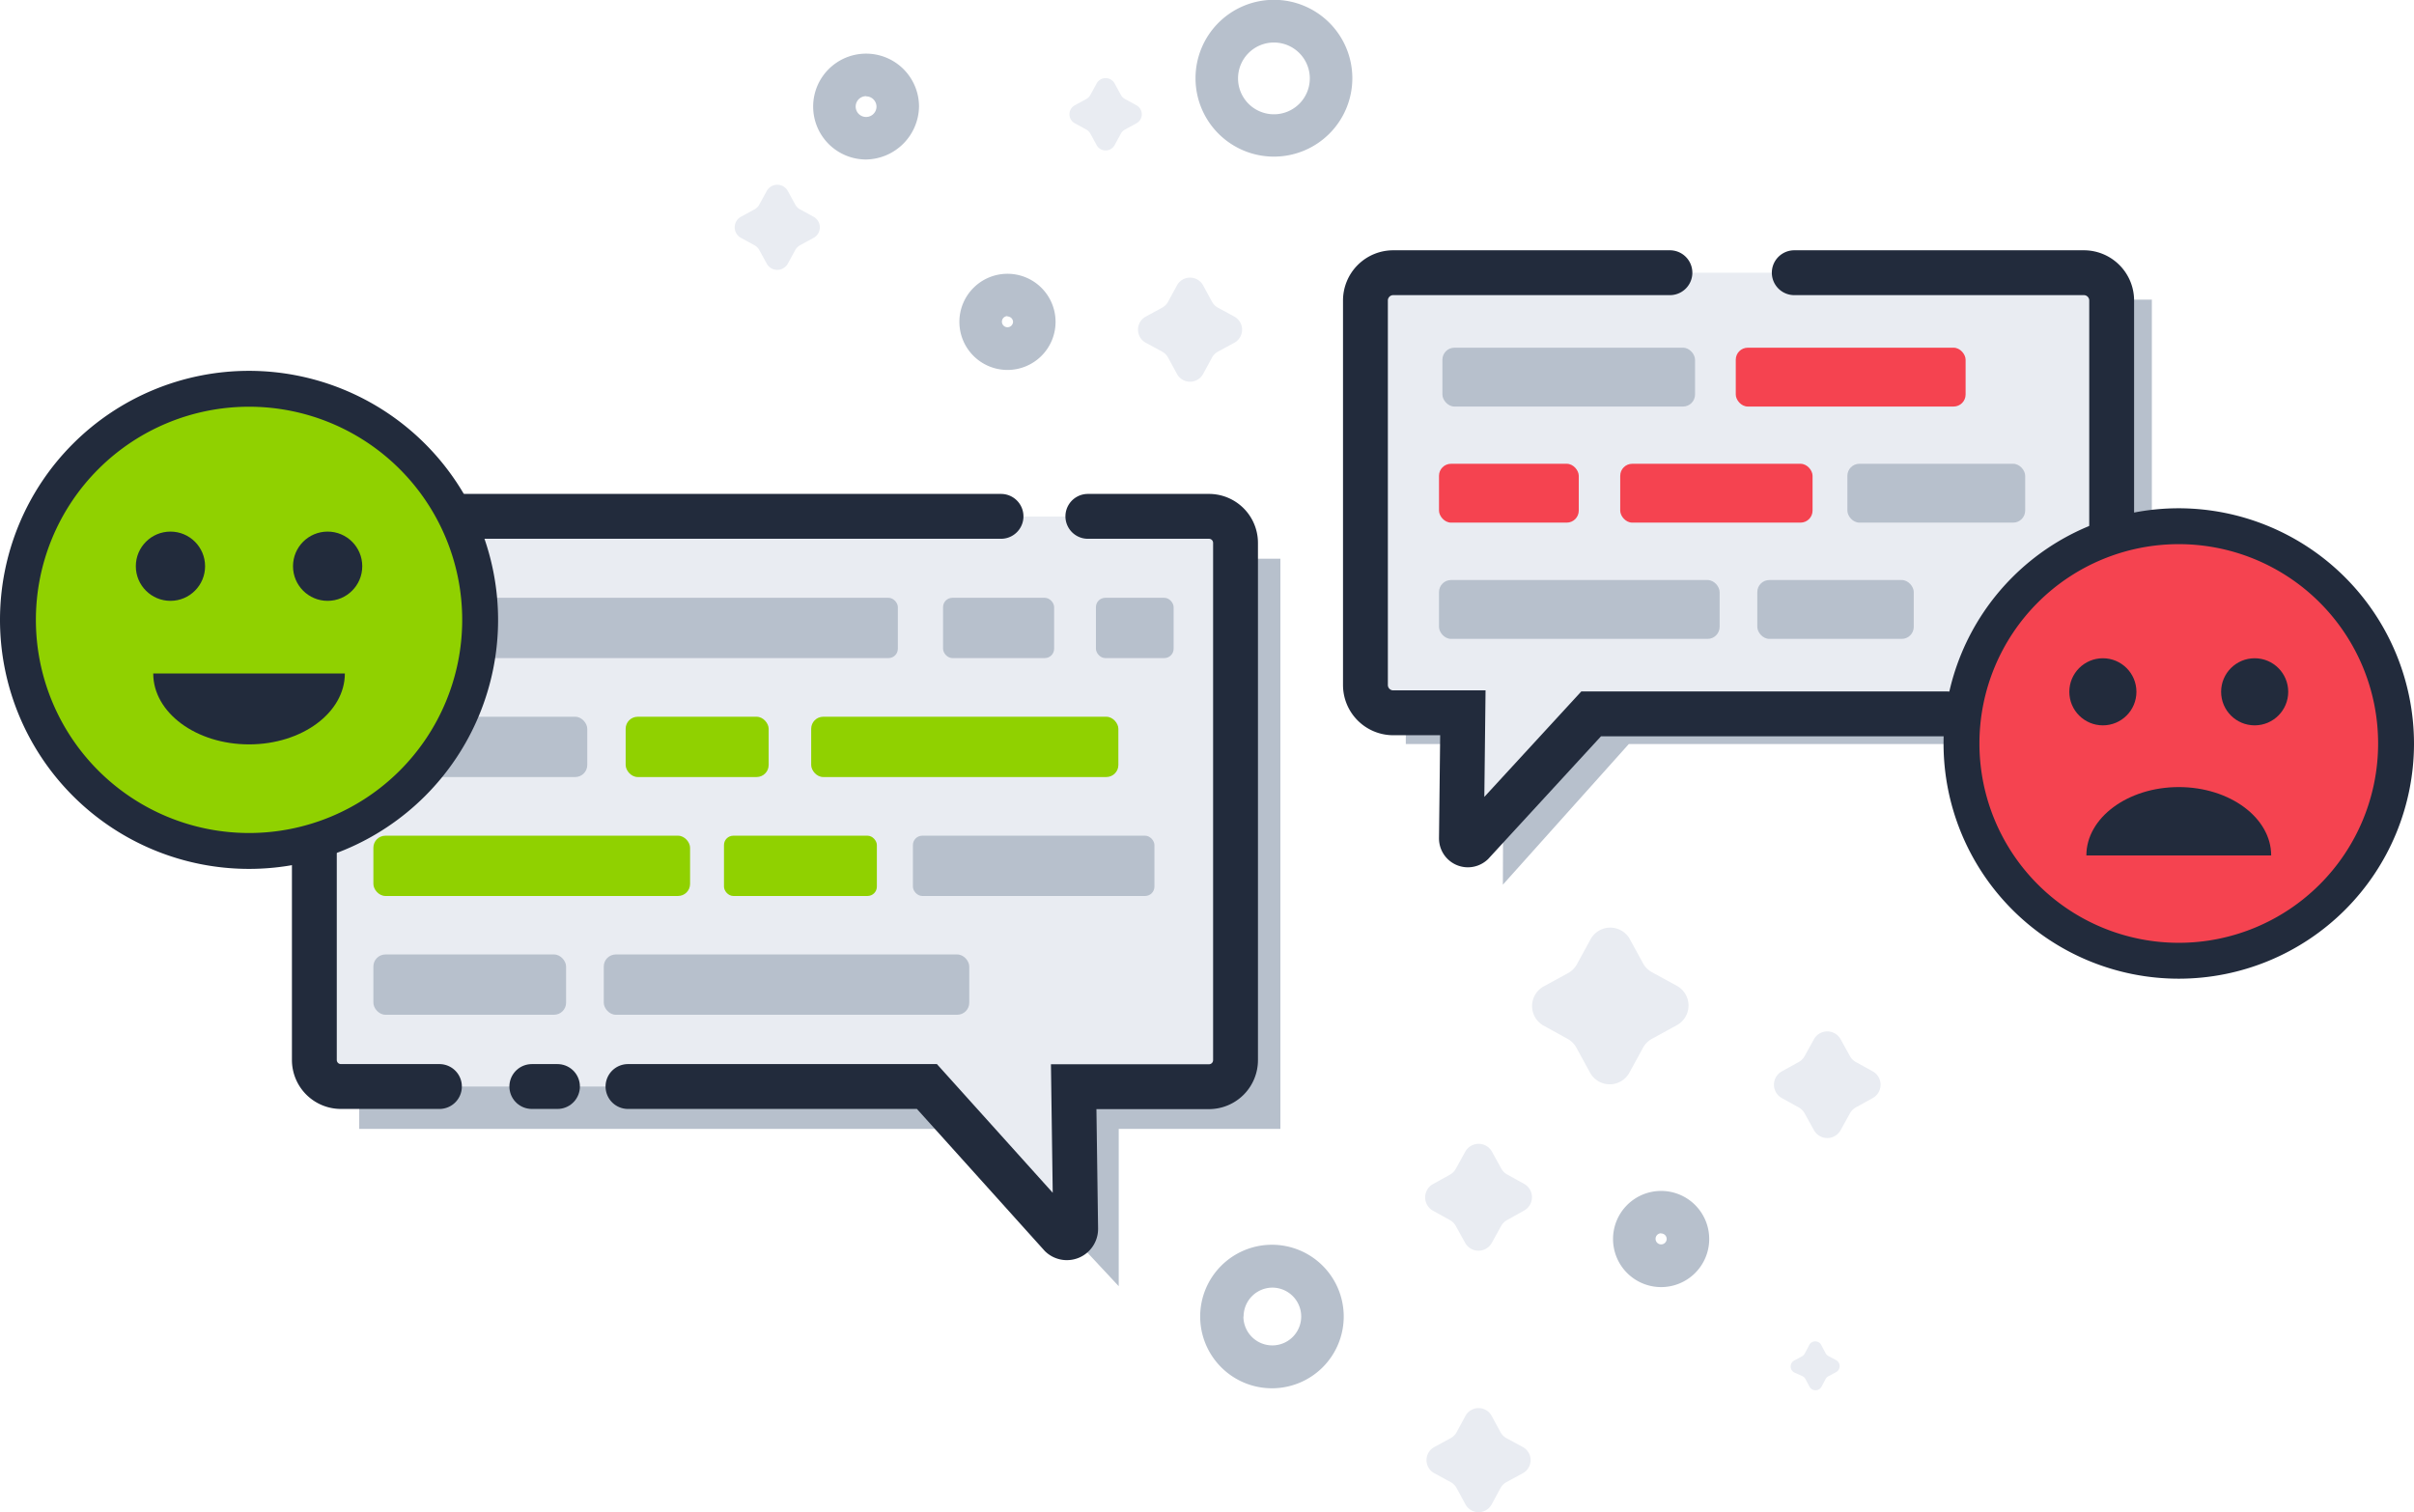 <svg xmlns="http://www.w3.org/2000/svg" viewBox="0 0 134.54 84.29"><defs><style>.cls-1{fill:#b7c0cc;}.cls-2{fill:#e9ecf2;}.cls-3,.cls-6,.cls-8{fill:none;stroke-linecap:round;stroke-miterlimit:10;}.cls-3{stroke:#222b3c;stroke-width:2.5px;}.cls-4{fill:#90d100;}.cls-5{fill:#222b3c;}.cls-6,.cls-8{stroke:#3a475b;}.cls-6{stroke-width:1.2px;}.cls-7{fill:#f54350;}.cls-8{stroke-width:1.24px;}</style></defs><title>Asset 4</title><g id="Layer_2" data-name="Layer 2"><g id="Layer_1-2" data-name="Layer 1"><polygon class="cls-1" points="119.93 41.47 90.78 41.47 83.76 49.31 83.79 41.47 78.35 41.47 78.35 16.7 119.93 16.7 119.93 41.47"/><polygon class="cls-2" points="117.67 39.96 88.53 39.96 81.5 47.81 81.53 39.96 76.1 39.96 76.1 15.2 117.67 15.2 117.67 39.96"/><polygon class="cls-1" points="71.36 62.92 62.35 62.92 62.35 71.69 54.17 62.92 20.02 62.92 20.02 31.14 71.36 31.14 71.36 62.92"/><polygon class="cls-2" points="68.85 60.56 59.83 60.56 59.83 69.33 51.66 60.56 17.5 60.56 17.5 28.79 68.85 28.79 68.85 60.56"/><path class="cls-2" d="M90.81,52.3l.76,1.39a1.25,1.25,0,0,0,.5.5l1.39.76a1.25,1.25,0,0,1,0,2.19l-1.39.76a1.25,1.25,0,0,0-.5.5l-.76,1.39a1.25,1.25,0,0,1-2.19,0l-.76-1.39a1.25,1.25,0,0,0-.5-.5L86,57.15A1.25,1.25,0,0,1,86,55l1.39-.76a1.25,1.25,0,0,0,.5-.5l.76-1.39A1.25,1.25,0,0,1,90.81,52.3Z"/><path class="cls-2" d="M83.15,64.19l.52.94a.85.85,0,0,0,.34.34l.94.52a.85.85,0,0,1,0,1.48L84,68a.85.85,0,0,0-.34.34l-.52.94a.85.85,0,0,1-1.48,0l-.52-.94a.85.85,0,0,0-.34-.34l-.94-.52a.85.85,0,0,1,0-1.48l.94-.52a.85.85,0,0,0,.34-.34l.52-.94A.85.85,0,0,1,83.15,64.19Z"/><path class="cls-2" d="M102.58,57.92l.52.94a.85.85,0,0,0,.34.34l.94.52a.85.85,0,0,1,0,1.48l-.94.52a.85.85,0,0,0-.34.34l-.52.94a.85.85,0,0,1-1.48,0l-.52-.94a.85.85,0,0,0-.34-.34l-.94-.52a.85.85,0,0,1,0-1.48l.94-.52a.85.85,0,0,0,.34-.34l.52-.94A.85.85,0,0,1,102.58,57.92Z"/><path class="cls-1" d="M92.58,71.74a2.68,2.68,0,1,1,2.68-2.68A2.68,2.68,0,0,1,92.58,71.74Zm0-3a.31.31,0,1,0,.31.31A.31.31,0,0,0,92.58,68.75Z"/><path class="cls-1" d="M74.89,73.38a4,4,0,1,1-4-4A4,4,0,0,1,74.89,73.38Zm-5.59,0a1.61,1.61,0,1,0,1.61-1.61A1.61,1.61,0,0,0,69.31,73.38Z"/><path class="cls-2" d="M83.13,78.91l.5.92a.83.83,0,0,0,.33.33l.92.5a.83.83,0,0,1,0,1.45l-.92.5a.83.83,0,0,0-.33.33l-.5.92a.83.83,0,0,1-1.45,0l-.5-.92a.83.83,0,0,0-.33-.33l-.92-.5a.83.83,0,0,1,0-1.45l.92-.5a.83.83,0,0,0,.33-.33l.5-.92A.83.83,0,0,1,83.13,78.91Z"/><path class="cls-2" d="M101.52,75l.23.43a.38.38,0,0,0,.15.15l.43.23a.38.38,0,0,1,0,.67l-.43.23a.38.38,0,0,0-.15.15l-.23.43a.38.38,0,0,1-.67,0l-.23-.43a.38.38,0,0,0-.15-.15L100,76.5a.38.38,0,0,1,0-.67l.43-.23a.38.38,0,0,0,.15-.15l.23-.43A.38.38,0,0,1,101.52,75Z"/><path class="cls-2" d="M41.3,12.08l.75-.41a.67.67,0,0,0,.27-.27l.41-.75a.67.67,0,0,1,1.18,0l.41.75a.67.67,0,0,0,.27.27l.75.41a.67.67,0,0,1,0,1.18l-.75.41a.67.67,0,0,0-.27.27l-.41.75a.67.67,0,0,1-1.18,0l-.41-.75a.67.67,0,0,0-.27-.27l-.75-.41A.67.67,0,0,1,41.3,12.08Z"/><path class="cls-1" d="M71,8.73a4.37,4.37,0,1,1,4.37-4.37A4.37,4.37,0,0,1,71,8.73Zm0-6.36a2,2,0,1,0,2,2A2,2,0,0,0,71,2.37Z"/><path class="cls-1" d="M56.15,20.62a2.68,2.68,0,1,1,2.68-2.68A2.68,2.68,0,0,1,56.15,20.62Zm0-3a.31.31,0,1,0,.31.31A.31.31,0,0,0,56.15,17.64Z"/><path class="cls-2" d="M59.9,5.87l.64-.35a.57.57,0,0,0,.23-.23l.35-.64a.57.57,0,0,1,1,0l.35.64a.57.57,0,0,0,.23.23l.64.35a.57.57,0,0,1,0,1l-.64.35a.57.57,0,0,0-.23.23l-.35.64a.57.57,0,0,1-1,0l-.35-.64a.57.57,0,0,0-.23-.23l-.64-.35A.57.57,0,0,1,59.9,5.87Z"/><path class="cls-2" d="M68.8,19.1l-.92.5a.83.83,0,0,0-.33.33l-.5.92a.83.83,0,0,1-1.45,0l-.5-.92a.83.83,0,0,0-.33-.33l-.92-.5a.83.83,0,0,1,0-1.45l.92-.5a.83.83,0,0,0,.33-.33l.5-.92a.83.83,0,0,1,1.45,0l.5.92a.83.83,0,0,0,.33.33l.92.5A.83.83,0,0,1,68.8,19.1Z"/><path class="cls-1" d="M48.27,8.89a2.95,2.95,0,1,1,2.95-2.95A3,3,0,0,1,48.27,8.89Zm0-3.53a.58.58,0,1,0,.58.58A.58.58,0,0,0,48.27,5.37Z"/><path class="cls-3" d="M35,60.56H51.66l7.47,8.3a.49.49,0,0,0,.82-.36l-.11-7.93h7.54a1.48,1.48,0,0,0,1.48-1.48V30.26a1.48,1.48,0,0,0-1.48-1.48H60.63"/><line class="cls-3" x1="29.64" y1="60.56" x2="31.07" y2="60.56"/><path class="cls-3" d="M24.49,60.56H19a1.48,1.48,0,0,1-1.48-1.48V30.26A1.48,1.48,0,0,1,19,28.78H55.79"/><rect class="cls-4" x="34.87" y="39.95" width="7.97" height="3.36" rx="0.67" ry="0.67"/><rect class="cls-1" x="20.81" y="39.95" width="11.92" height="3.36" rx="0.67" ry="0.67"/><rect class="cls-4" x="45.21" y="39.95" width="17.12" height="3.36" rx="0.67" ry="0.67"/><rect class="cls-1" x="24.32" y="33.32" width="25.72" height="3.36" rx="0.52" ry="0.52"/><rect class="cls-1" x="61.08" y="33.32" width="4.33" height="3.36" rx="0.52" ry="0.52"/><rect class="cls-1" x="52.56" y="33.32" width="6.19" height="3.36" rx="0.52" ry="0.52"/><rect class="cls-1" x="50.88" y="46.58" width="13.46" height="3.36" rx="0.52" ry="0.52"/><rect class="cls-4" x="40.35" y="46.58" width="8.52" height="3.36" rx="0.52" ry="0.52"/><rect class="cls-4" x="20.81" y="46.58" width="17.65" height="3.36" rx="0.67" ry="0.67"/><rect class="cls-1" x="33.65" y="53.2" width="20.37" height="3.36" rx="0.67" ry="0.67"/><rect class="cls-1" x="20.81" y="53.2" width="10.74" height="3.36" rx="0.67" ry="0.67"/><path class="cls-4" d="M13.88,47.43A12.88,12.88,0,1,1,26.76,34.55,12.89,12.89,0,0,1,13.88,47.43Z"/><path class="cls-5" d="M13.88,22.67A11.88,11.88,0,1,1,2,34.55,11.88,11.88,0,0,1,13.88,22.67m0-2A13.88,13.88,0,1,0,27.76,34.55,13.89,13.89,0,0,0,13.88,20.67Z"/><path class="cls-6" d="M20.53,32.2"/><path class="cls-5" d="M19.22,37.54c0,2.18-2.39,3.95-5.34,3.95s-5.34-1.77-5.34-3.95Z"/><circle class="cls-5" cx="18.26" cy="31.56" r="1.93"/><circle class="cls-5" cx="9.5" cy="31.56" r="1.93"/><path class="cls-3" d="M108.5,39.79H88.68L82.05,47a.36.36,0,0,1-.6-.27l.08-7H77.65a1.55,1.55,0,0,1-1.55-1.55V16.75a1.55,1.55,0,0,1,1.55-1.55H93.07"/><path class="cls-3" d="M113.14,39.79h3a1.55,1.55,0,0,0,1.55-1.55V16.75a1.55,1.55,0,0,0-1.55-1.55H100"/><rect class="cls-7" x="80.2" y="25.85" width="7.79" height="3.28" rx="0.67" ry="0.67"/><rect class="cls-7" x="90.3" y="25.85" width="10.72" height="3.28" rx="0.67" ry="0.67"/><rect class="cls-1" x="80.39" y="19.38" width="14.08" height="3.28" rx="0.67" ry="0.67"/><rect class="cls-7" x="96.74" y="19.38" width="12.81" height="3.28" rx="0.67" ry="0.67"/><rect class="cls-1" x="97.94" y="32.33" width="8.72" height="3.28" rx="0.67" ry="0.67"/><rect class="cls-1" x="80.2" y="32.33" width="15.64" height="3.28" rx="0.67" ry="0.67"/><rect class="cls-1" x="102.96" y="25.85" width="9.91" height="3.28" rx="0.67" ry="0.67"/><path class="cls-7" d="M121.43,53.56a12.11,12.11,0,1,1,12.11-12.11A12.13,12.13,0,0,1,121.43,53.56Z"/><path class="cls-5" d="M121.43,30.33a11.11,11.11,0,1,1-11.11,11.11,11.11,11.11,0,0,1,11.11-11.11m0-2a13.11,13.11,0,1,0,13.11,13.11,13.13,13.13,0,0,0-13.11-13.11Z"/><path class="cls-8" d="M127.84,39.18"/><path class="cls-5" d="M116.28,47.68c0-2.1,2.31-3.81,5.15-3.81s5.15,1.71,5.15,3.81Z"/><circle class="cls-5" cx="125.66" cy="38.56" r="1.87"/><circle class="cls-5" cx="117.2" cy="38.56" r="1.87"/></g></g></svg>